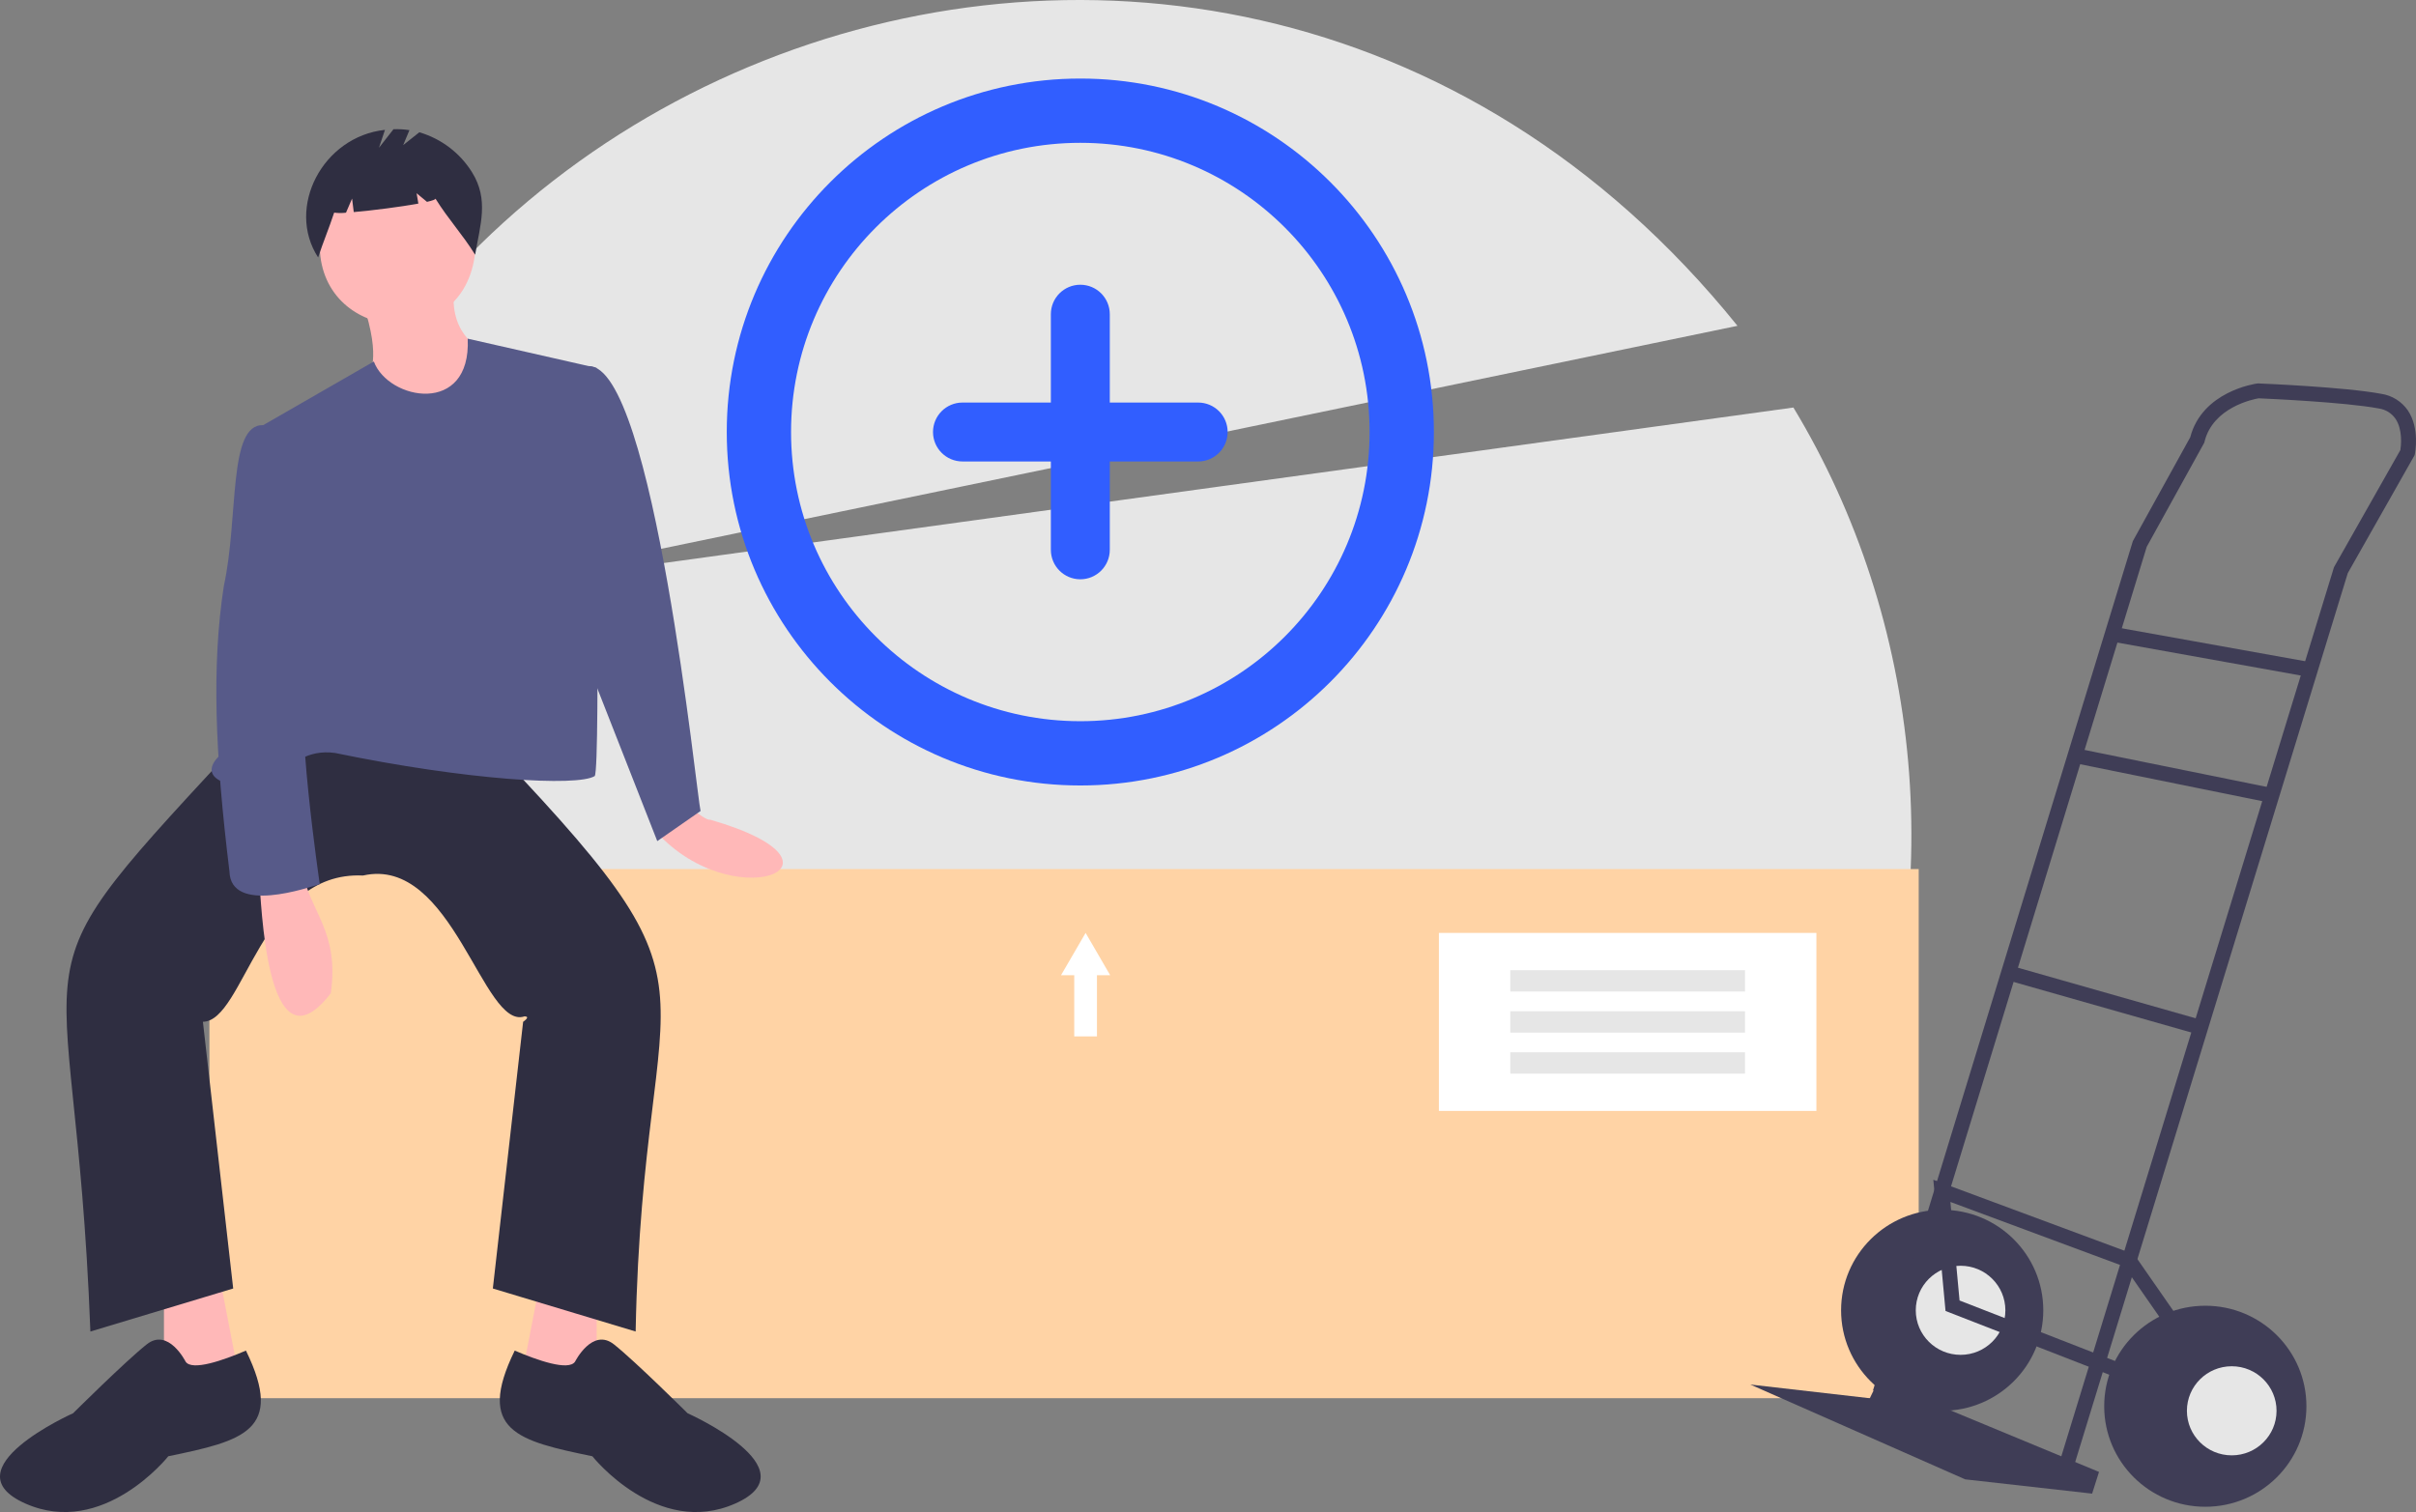 <svg width="123" height="77" viewBox="0 0 123 77" fill="none" xmlns="http://www.w3.org/2000/svg">
<rect x="0" y="0" width="123" height="77" fill="#808080" stroke="none"/>
<g clip-path="url(#clip0_263_55)">
<path d="M94.3 58.16C99.359 45.583 97.829 31.539 91.303 20.753L22.998 30.157L88.456 16.592C60.869 -17.616 7.173 5.074 12.349 48.264L94.3 58.16Z" fill="#E6E6E6"/>
<path fill-rule="evenodd" clip-rule="evenodd" d="M55 7.273C46.866 7.273 40.273 13.866 40.273 22C40.273 30.134 46.866 36.727 55 36.727C63.134 36.727 69.727 30.134 69.727 22C69.727 13.866 63.134 7.273 55 7.273ZM37 22C37 12.059 45.059 4 55 4C64.941 4 73 12.059 73 22C73 31.941 64.941 40 55 40C45.059 40 37 31.941 37 22Z" fill="#315EFF"/>
<path fill-rule="evenodd" clip-rule="evenodd" d="M56.5 16C56.5 15.172 55.828 14.5 55 14.5C54.171 14.5 53.5 15.172 53.5 16V20.5H49C48.172 20.5 47.5 21.172 47.5 22C47.5 22.828 48.172 23.5 49 23.5H53.5V28C53.5 28.828 54.171 29.5 55 29.5C55.828 29.5 56.5 28.828 56.5 28V23.5H61C61.828 23.5 62.5 22.828 62.5 22C62.5 21.172 61.828 20.5 61 20.5H56.5V16Z" fill="#315EFF"/>
<path d="M97.682 44.257H10.661V71.202H97.682V44.257Z" fill="#FFD3A5"/>
<path d="M34.93 40.971C35.711 41.574 35.996 41.769 36.163 41.744C44.218 44.077 37.156 46.81 33.242 42.17L34.93 40.971Z" fill="#FFB8B8"/>
<path d="M8.347 65.616V71.093L12.313 70.874L11.211 65.178L8.347 65.616Z" fill="#FFB8B8"/>
<path d="M30.378 65.616V71.093L26.413 70.874L27.514 65.178L30.378 65.616Z" fill="#FFB8B8"/>
<path d="M18.261 37.357L24.209 37.138C37.931 51.442 32.742 48.179 32.361 67.807L25.091 65.616L26.633 52.034C26.634 52.033 27.04 51.764 26.702 51.758C24.591 52.479 23.051 43.549 18.482 44.586C13.281 44.338 12.434 52.009 10.33 52.034L11.872 65.616L4.602 67.807C3.788 46.238 -0.201 51.111 12.754 37.138L18.261 37.357Z" fill="#2F2E41"/>
<path d="M9.449 69.34C9.449 69.34 8.568 67.588 7.466 68.464C6.365 69.34 3.721 71.969 3.721 71.969C3.721 71.969 -2.668 74.817 1.298 76.569C5.263 78.322 8.568 74.16 8.568 74.16C12.345 73.376 14.524 72.875 12.521 68.778C11.383 69.268 9.774 69.834 9.449 69.34Z" fill="#2F2E41"/>
<path d="M29.277 69.34C29.277 69.34 30.158 67.588 31.26 68.464C32.361 69.34 35.005 71.969 35.005 71.969C35.005 71.969 41.394 74.817 37.428 76.569C33.463 78.322 30.158 74.16 30.158 74.16C26.381 73.376 24.202 72.875 26.205 68.778C27.343 69.268 28.952 69.834 29.277 69.34Z" fill="#2F2E41"/>
<path d="M24.21 12.602C23.882 18.056 16.397 17.576 16.279 12.602C16.606 7.149 24.091 7.629 24.21 12.602Z" fill="#FFB8B8"/>
<path d="M18.482 15.45C20.409 21.242 15.859 18.089 22.227 22.679L24.65 17.86C24.65 17.86 22.888 17.203 23.108 14.793L18.482 15.45Z" fill="#FFB8B8"/>
<path d="M30.378 18.736L23.811 17.246C23.996 21.183 19.77 20.391 19.032 18.41L12.754 22.022C15.389 31.782 14.721 32.185 11.211 38.452C9.872 39.668 11.875 40.365 13.619 39.7C14.949 38.883 15.625 38.158 17.05 38.343C23.784 39.737 29.39 40.066 30.278 39.521C30.595 39.069 30.268 18.815 30.378 18.736Z" fill="#575A89"/>
<path d="M28.616 19.174C28.836 19.174 29.971 18.644 29.971 18.644C33.273 18.588 35.488 40.672 35.666 41.3L33.462 42.833L29.938 33.852L28.616 19.174Z" fill="#575A89"/>
<path d="M13.194 44.805C13.307 45.632 13.499 54.916 16.843 50.579C17.282 47.415 15.79 46.47 15.397 44.367L13.194 44.805Z" fill="#FFB8B8"/>
<path d="M14.075 22.022L13.4 21.65C11.591 21.591 12.161 26.354 11.395 29.843C10.77 33.907 10.948 38.388 11.682 44.379C11.746 46.577 15.706 45.192 16.279 45.024C16.279 45.024 14.957 36.042 15.618 34.509C16.279 32.975 14.075 22.022 14.075 22.022Z" fill="#575A89"/>
<path d="M24.036 8.78C23.424 7.792 22.467 7.064 21.348 6.736L20.526 7.39L20.845 6.627C20.576 6.586 20.305 6.571 20.033 6.58L19.293 7.526L19.599 6.613C16.426 6.952 14.548 10.574 16.196 13.11C16.45 12.333 16.758 11.604 17.012 10.828C17.212 10.855 17.415 10.856 17.615 10.831L17.924 10.113L18.01 10.8C18.969 10.717 20.39 10.535 21.299 10.368L21.21 9.841L21.739 10.279C22.017 10.215 22.183 10.157 22.169 10.113C22.845 11.197 23.514 11.888 24.19 12.972C24.447 11.444 24.899 10.174 24.036 8.78Z" fill="#2F2E41"/>
<path d="M92.474 47.508H73.255V56.573H92.474V47.508Z" fill="white"/>
<path d="M88.839 49.406H76.889V50.493H88.839V49.406Z" fill="#E6E6E6"/>
<path d="M88.839 51.497H76.889V52.584H88.839V51.497Z" fill="#E6E6E6"/>
<path d="M88.839 53.587H76.889V54.674H88.839V53.587Z" fill="#E6E6E6"/>
<path d="M56.519 49.661L55.894 48.584L55.269 47.508L54.644 48.584L54.018 49.661H54.69V52.779H55.847V49.661H56.519Z" fill="white"/>
<path d="M98.878 71.845C101.721 71.845 104.025 69.553 104.025 66.727C104.025 63.9 101.721 61.608 98.878 61.608C96.035 61.608 93.731 63.9 93.731 66.727C93.731 69.553 96.035 71.845 98.878 71.845Z" fill="#3F3D56"/>
<path d="M99.814 68.995C101.074 68.995 102.095 67.979 102.095 66.727C102.095 65.474 101.074 64.458 99.814 64.458C98.554 64.458 97.533 65.474 97.533 66.727C97.533 67.979 98.554 68.995 99.814 68.995Z" fill="#E6E6E6"/>
<path d="M95.632 70.303L106.862 74.957L106.511 76.062L100.048 75.335L89.109 70.507L95.193 71.205L95.632 70.303Z" fill="#3F3D56"/>
<path d="M105.559 74.747L119.527 29.186L122.929 23.179L122.941 23.121C122.952 23.068 123.201 21.813 122.587 20.903C122.432 20.677 122.232 20.485 122 20.34C121.767 20.194 121.506 20.097 121.235 20.056C119.357 19.706 115.157 19.534 114.979 19.526L114.946 19.525L114.913 19.53C114.798 19.545 112.114 19.935 111.507 22.266L108.587 27.551L108.575 27.588L95.356 70.804L96.083 71.024L109.291 27.846L112.221 22.543L112.233 22.495C112.662 20.741 114.714 20.331 114.986 20.284C115.415 20.302 119.363 20.477 121.094 20.799C121.266 20.823 121.431 20.881 121.58 20.971C121.728 21.061 121.855 21.181 121.954 21.323C122.333 21.88 122.238 22.701 122.205 22.917L118.824 28.886L118.812 28.926L104.832 74.526L105.559 74.747Z" fill="#3F3D56"/>
<path d="M107.601 31.92L107.466 32.664L117.554 34.476L117.689 33.732L107.601 31.92Z" fill="#3F3D56"/>
<path d="M105.717 38.108L105.565 38.849L115.581 40.882L115.734 40.141L105.717 38.108Z" fill="#3F3D56"/>
<path d="M102.363 49.175L102.153 49.902L111.932 52.685L112.141 51.958L102.363 49.175Z" fill="#3F3D56"/>
<path d="M108.976 70.627L109.253 69.922L99.762 66.227L99.296 61.209L108.155 64.499L111.025 68.628L111.65 68.198L108.644 63.873L98.427 60.079L99.048 66.761L108.976 70.627Z" fill="#3F3D56"/>
<path d="M112.273 76.731C115.116 76.731 117.421 74.439 117.421 71.612C117.421 68.785 115.116 66.494 112.273 66.494C109.43 66.494 107.126 68.785 107.126 71.612C107.126 74.439 109.43 76.731 112.273 76.731Z" fill="#3F3D56"/>
<path d="M113.619 74.113C114.879 74.113 115.9 73.098 115.9 71.845C115.9 70.592 114.879 69.576 113.619 69.576C112.359 69.576 111.337 70.592 111.337 71.845C111.337 73.098 112.359 74.113 113.619 74.113Z" fill="#E6E6E6"/>
</g>
<defs>
<clipPath id="clip0_263_55">
<rect width="123" height="77" fill="white"/>
</clipPath>
</defs>
</svg>
